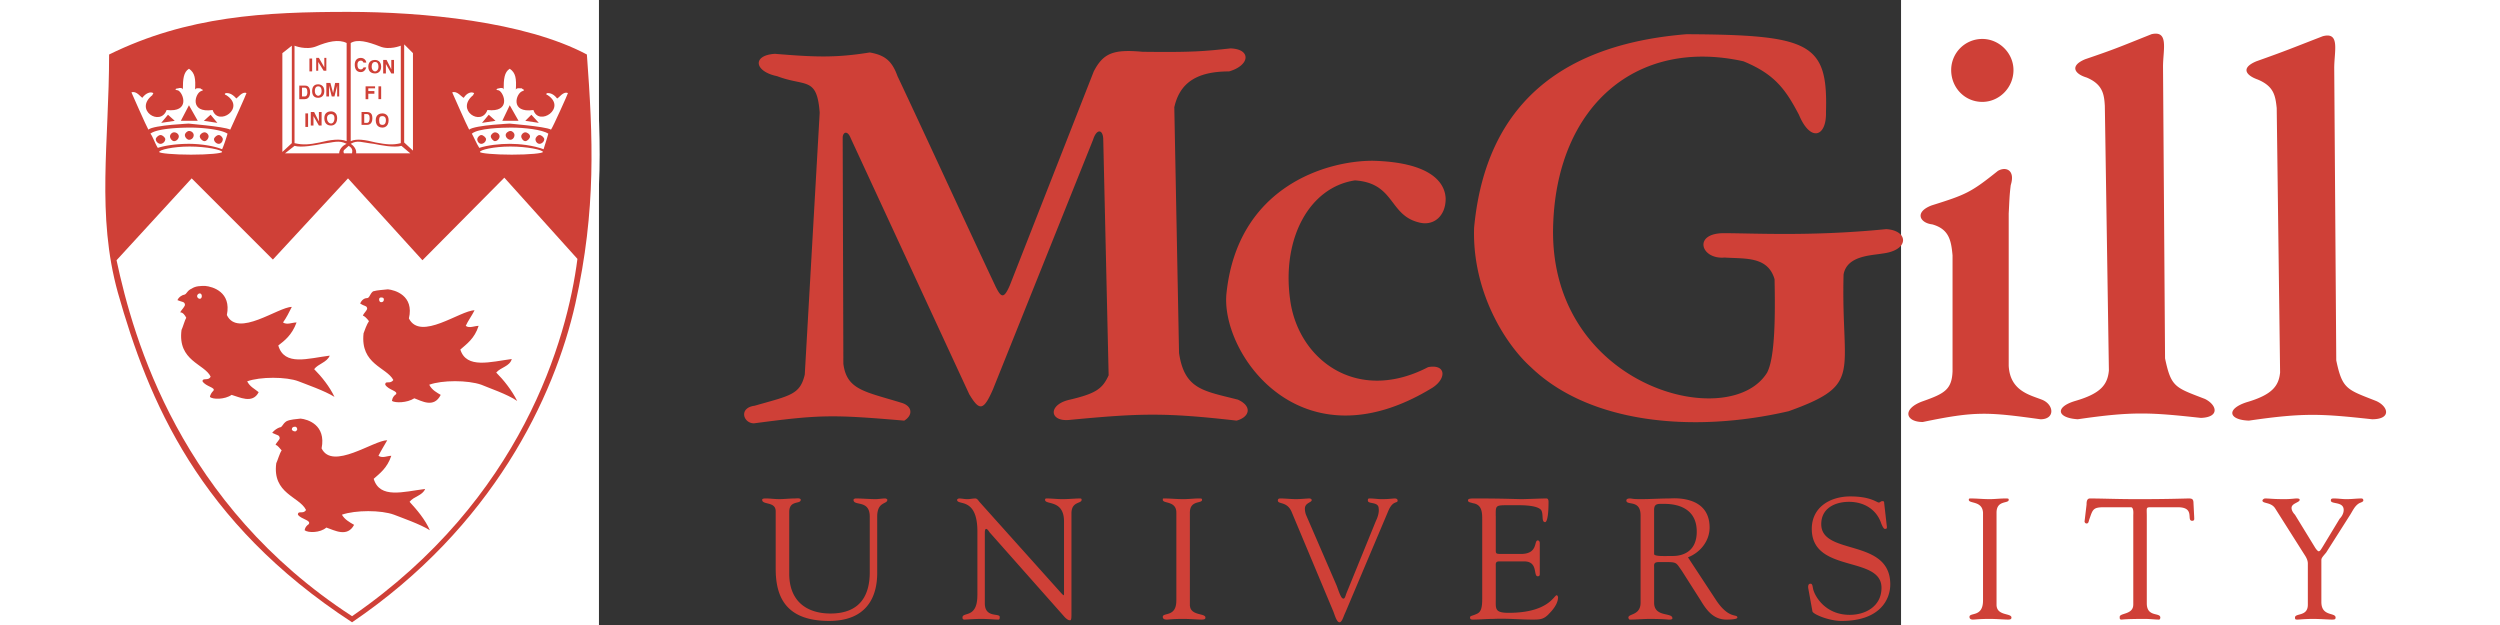 
<svg xmlns="http://www.w3.org/2000/svg" width="2800" height="700" viewBox="47 72 100 48">
	<rect x="47" y="72" width="100" height="48" fill="#333333" stroke="none"/>
	<g fill-rule="evenodd" clip-rule="evenodd">
		<path fill="#cf4037" d="M61.613 111.32c0-.936.884-.572.884-.936 0-.156-.364-.104-.416-.104-.416 0-.832.053-1.247.053-.364 0-.676-.053-1.04-.053-.052 0-.26 0-.26.104 0 .416 1.04.104 1.04.885v4.416c0 2.027.675 4.002 4.105 4.002 3.847 0 3.69-3.273 3.69-3.896v-4.107c0-1.195.779-.936.779-1.299 0-.051-.104-.104-.155-.104-.26 0-.521.053-.728.053-.52 0-1.04-.053-1.559-.053-.052 0-.156.053-.156.104 0 .52 1.248-.051 1.248 1.299v4.262c0 1.561-.572 3.172-3.015 3.172-1.819 0-3.17-.936-3.17-3.066v-4.732zM76.062 117.713c0 1.82-1.144 1.248-1.144 1.715 0 .053 0 .156.156.156.104 0 .78-.051 1.248-.051.624 0 1.039.051 1.352.051.104 0 .104-.104.104-.207 0-.312-1.144.104-1.144-1.039v-5.406c0-.26.052-.312.104-.312.104 0 .26.26.26.26l5.665 6.395c.26.311.416.363.52.363s.104-.209.104-.572v-7.641c0-.936.78-.727.78-1.039 0-.104-.052-.104-.156-.104-.312 0-.883.053-1.299.053-.416 0-.832-.053-1.195-.053-.104 0-.156 0-.156.104 0 .416 1.455-.051 1.455 1.664v5.508c0 .105 0 .156-.052.156l-.156-.156-6.289-7.016c-.052-.053-.156-.26-.312-.26-.208 0-.416.053-.624.053-.208 0-.415-.053-.623-.053-.052 0-.156.053-.156.104 0 .469 1.56-.26 1.56 2.443v4.884h-.002zM91.342 118.129c0 1.299-1.04.883-1.04 1.248 0 .104.053.207.312.207.156 0 .416-.051 1.248-.051.572 0 1.144.051 1.403.051s.312-.051.312-.156c0-.363-1.195-.104-1.195-.986v-7.068c0-.988.936-.676.936-.988 0-.104-.052-.104-.26-.104-.364 0-.779.053-1.195.053-.468 0-.987-.053-1.455-.053-.104 0-.104 0-.104.104 0 .312 1.04.053 1.04.988v6.755h-.002zM103.4 118.961c.104.26.26.832.467.832.209 0 .312-.469.469-.781l3.273-7.742c.365-.885.729-.572.729-.832 0-.104-.104-.156-.209-.156-.207 0-.416.053-1.039.053-.26 0-.572-.053-.883-.053-.104 0-.156 0-.156.156 0 .311.832.051.832.623.051.312-.104.729-.209.936l-2.287 5.613c-.051.156-.104.363-.207.363-.156 0-.26-.26-.52-.986l-2.34-5.406a1.318 1.318 0 0 1-.104-.52c0-.467.572-.467.52-.676 0-.051-.104-.104-.154-.104-.209 0-.676.053-1.041.053-.416 0-.832-.053-1.195-.053-.156 0-.207.053-.207.156 0 .311.676.051 1.039.832l3.222 7.692zM115.873 111.633c0-.885-.051-.832 1.248-.832.52 0 1.871-.053 2.234.363.209.312 0 .936.312.936.053 0 .26-.104.26-1.559 0-.156-.053-.26-.156-.26-.363 0-1.611.053-1.871.053-.52 0-1.246-.053-3.689-.053-.416 0-.469.053-.469.156 0 .156.26.156.365.207.727.104.727.729.727 1.299v6.029c0 .572-.051.988-.363 1.145-.416.207-.572.156-.572.311 0 .105.053.156.209.156.52 0 1.039-.051 1.559-.051 1.039-.053 2.027.051 3.014.051.572 0 .885 0 1.301-.467.311-.312.676-.779.676-1.248 0-.053-.053-.156-.105-.156-.207 0-.623 1.352-3.689 1.352-1.092 0-.988-.312-.988-1.092v-2.441c0-.209-.051-.416.26-.416h1.924c1.092 0 .676 1.143 1.039 1.143.104 0 .156-.053.156-.156v-1.039-1.352c0-.104-.053-.207-.156-.207-.311 0 .053 1.039-1.299 1.039h-1.404c-.57 0-.52 0-.52-.469v-2.442h-.003zM130.635 114.803c.936-.363 1.662-1.248 1.662-2.287 0-2.547-2.91-2.234-3.117-2.234-.676 0-1.455.053-2.184.053-.676 0-.623-.053-.832-.053-.156 0-.26.053-.26.156 0 .416 1.092-.104 1.092 1.143v6.705c0 .988-.936.832-.936 1.143 0 .053.053.156.104.156.52 0 1.041-.051 1.508-.051 1.092 0 1.402.051 1.508.051.104 0 .26 0 .26-.104 0-.469-1.404-.053-1.404-1.195v-2.754c0-.156-.051-.365.365-.365 1.455 0 1.246-.051 1.766.676l1.455 2.287c.469.779.988 1.455 1.977 1.455.104 0 .83 0 .83-.156 0-.311-.623.156-1.609-1.299l-2.185-3.327zm-2.6-3.639c0-.52.312-.467.779-.467 1.301 0 2.496.52 2.496 2.131 0 1.662-1.248 1.871-1.82 1.871-.623 0-1.455.051-1.455-.156v-3.379zM140.197 118.961c.053.207 1.248.727 2.234.727 2.963 0 3.742-1.662 3.742-2.807 0-3.586-5.301-2.182-5.301-4.625 0-1.248 1.092-1.715 2.131-1.715 1.145 0 2.131.572 2.496 1.715.051.104.154.363.258.363.156 0 .156-.051.156-.154l-.207-1.82c0-.156-.053-.156-.156-.156s-.156.105-.26.105c-.156 0-.623-.469-2.184-.469-1.559 0-2.961.832-2.961 2.494 0 3.432 5.354 2.027 5.354 4.523 0 1.402-1.197 2.078-2.443 2.078-1.82 0-2.65-1.352-2.807-1.975-.053-.26-.053-.416-.209-.416-.154 0-.207.156-.154.416l.311 1.716zM153.295 118.129c0 1.299-1.039.883-1.039 1.248 0 .104.053.207.26.207s.467-.051 1.299-.051c.52 0 1.092.051 1.404.051.207 0 .26-.051.26-.156 0-.363-1.145-.104-1.145-.986v-7.068c0-.988.936-.676.936-.988 0-.104-.051-.104-.26-.104-.416 0-.832.053-1.195.053-.52 0-.986-.053-1.455-.053-.104 0-.156 0-.156.104 0 .312 1.039.053 1.092.988v6.755h-.001zM164.834 118.441c0 .779-1.041.623-1.041.936 0 .156 0 .207.156.207.053 0 .312-.051 1.768-.051.416 0 .779.051 1.092.051.104 0 .104-.156.104-.156 0-.416-1.039 0-1.039-1.09v-6.705c0-.729-.104-.676.52-.676h1.871c1.352 0 .623 1.039 1.092 1.039.207 0 .156-.156.156-.312l-.053-1.039c0-.311-.104-.363-.363-.363s-1.508.053-3.898.053c-1.664 0-2.703-.053-3.689-.053-.262 0-.262.312-.262.467l-.154 1.301c0 .051.051.154.154.154.156 0 .156-.154.209-.311.26-.729.26-.936 1.092-.936h2.131c.207.051.156.52.156.623v6.861h-.002zM177.982 114.596c.104.154.26.414.26.676v3.17c0 .936-.986.623-.986.986 0 .156.051.156.207.156.104 0 .572-.051 1.195-.051.469 0 1.248.051 1.404.051.207 0 .311 0 .311-.156 0-.416-1.092-.051-1.092-1.195v-3.223c0-.154.105-.26.365-.57l1.818-2.859c.209-.311.363-.727.729-.936.104-.051.311-.104.311-.207s-.051-.156-.154-.156c-.365 0-.729.053-1.145.053-.312 0-.623-.053-.936-.053-.156 0-.26 0-.26.156 0 .311.986.051.986.727 0 .312-.207.572-.311.676l-1.352 2.234c-.104.156-.156.262-.26.262-.053 0-.156-.105-.26-.262l-1.559-2.545c-.105-.105-.262-.312-.262-.521 0-.363.625-.414.625-.623 0-.104-.156-.104-.26-.104s-.469.053-.885.053c-.936 0-1.143-.053-1.506-.053-.104 0-.209.104-.209.156 0 .26.676.104.988.623l2.238 3.535zM153.242 74.991c1.301 0 2.393 1.091 2.393 2.391 0 1.352-1.092 2.443-2.393 2.443-1.35 0-2.391-1.091-2.391-2.443a2.386 2.386 0 0 1 2.391-2.391zm22.869 25.622c-.104 1.041-.623 1.715-2.598 2.287-1.561.52-1.352 1.352.207 1.404 4.262-.625 5.613-.52 9.459-.105 1.508 0 1.248-.986.312-1.402-2.234-.883-2.6-.883-3.066-3.119l-.156-22.452c0-1.299.469-2.807-.883-2.443-2.547.987-2.756 1.092-5.094 1.923-1.248.52-.779 1.091.104 1.403 1.248.52 1.352 1.248 1.455 2.183l.26 20.321zm-13.148-.154c-.105 1.09-.625 1.766-2.6 2.338-1.559.469-1.402 1.299.209 1.402 4.262-.623 5.613-.52 9.459-.104 1.455-.051 1.246-.986.311-1.455-2.285-.883-2.598-.883-3.066-3.119l-.156-22.4c0-1.299.469-2.807-.883-2.495-2.598 1.04-2.807 1.143-5.094 1.923-1.246.52-.779 1.143.104 1.403 1.248.52 1.352 1.299 1.404 2.183l.312 20.324zm-12.006-8.836c-.105-1.144-.26-2.027-1.561-2.391-.936-.104-1.402-.936-.051-1.456 2.65-.832 3.014-.988 5.092-2.651.625-.364 1.352-.052.988 1.092-.104.832-.104 1.247-.156 2.183v11.694c.105 1.924 1.611 2.234 2.547 2.6.936.363 1.039 1.506-.104 1.506-4.105-.57-5.041-.623-9.043.209-1.352 0-1.611-1.039.051-1.611 1.611-.572 2.184-.883 2.236-2.287v-8.888h.001zm-36.746-2.132c.936-9.979 7.328-14.137 16.32-14.864 9.51.052 10.861.675 10.705 5.977.053 1.923-1.195 2.339-2.078.208-1.039-1.975-1.871-3.118-4.262-4.105-8.213-1.819-14.24 3.43-14.605 12.37-.57 12.579 13.514 16.268 16.424 11.538.625-1.195.625-4.469.572-7.172-.52-1.767-2.234-1.559-3.846-1.663-1.82.156-2.443-1.871-.053-1.871 2.34 0 6.758.26 12.475-.312 1.715.104 1.818 1.611-.26 1.871-.885.156-2.756.156-3.016 1.611-.207 7.692 1.561 8.42-4.209 10.499-7.381 1.715-15.332.936-19.803-3.379-2.026-1.82-4.52-5.874-4.364-10.708zm-19.023 5.094c.832-8.264 7.693-10.239 11.226-10.239 4.211.104 5.562 1.508 5.613 2.911 0 1.403-.986 2.131-2.078 1.819-2.287-.572-1.82-3.015-4.887-3.222-3.48.52-5.613 4.417-4.988 9.095.57 4.625 5.094 8.108 10.602 5.249 1.352-.26 1.455.832.365 1.561-10.135 6.235-16.269-2.601-15.853-7.174zM63.952 80.656c-.208-2.807-1.091-1.975-3.274-2.807-1.767-.364-1.923-1.611-.156-1.715 3.119.26 4.678.312 7.276-.104 1.196.208 1.715.676 2.131 1.819 2.183 4.626 5.353 11.539 7.536 16.164.416.832.624.987 1.092-.104l6.444-16.424c.728-1.403 1.507-1.715 3.743-1.507 3.897.052 4.833-.052 6.756-.26 1.612.052 1.508 1.299-.104 1.767-2.495 0-3.794.884-4.21 2.755l.364 18.867c.416 2.807 1.871 2.91 4.521 3.586 1.143.52.883 1.352-.104 1.611-5.509-.625-7.38-.572-12.837-.053-1.56.156-1.664-1.195.052-1.559 1.975-.469 2.495-.832 2.962-1.871l-.416-18.191c-.052-.728-.52-.728-.78.104l-7.692 19.179c-.728 1.662-1.04 1.662-1.819.363L66.342 82.63c-.26-.676-.624-.468-.624-.052l.052 17.359c.26 2.027 1.663 2.131 4.521 3.016.78.26.832.936.156 1.352-5.51-.469-6.445-.469-11.539.207-.832 0-1.195-1.195.052-1.352 2.703-.779 3.482-.832 3.846-2.391l1.146-20.113z" />
		<path fill="#fff"	 d="M9.535 94.429c-1.767-6.185-.727-11.954-.727-18.867 6.185-3.119 12.37-3.378 19.022-3.378 5.769 0 13.929.728 18.814 3.378.52 6.497.832 12.266-.884 19.698-1.663 7.433-6.548 17.724-17.723 25.312-12.162-8.004-16.111-17.619-18.502-26.143z"  />
		<path fill="#cf4037" d="M10.055 94.481c-1.663-5.977-.676-11.538-.676-18.295 6.029-2.962 11.954-3.274 18.399-3.274 5.613 0 13.514.728 18.295 3.274.468 6.341.728 11.902-.884 19.126-1.611 7.172-6.341 17.152-17.151 24.48-11.798-7.692-15.644-17.048-17.983-25.311z" />
		<path fill="#fff"	 d="M15.72 85.698l-5.769 6.288c1.3 6.081 4.886 18.762 18.087 27.338 13.045-8.99 16.528-21.309 17.308-27.442l-5.613-6.237-6.289 6.341-5.717-6.288-5.769 6.236-6.238-6.236zM18.371 79.304c-.052 0-.208-.104 0-.156.156 0 .416 0 .78.416.104-.052.468-.572.78-.416 0 .052-1.144 2.599-1.248 2.807-.52-.26-3.482-.468-3.17-.468.26 0-2.703.104-3.119.468-.156-.26-1.299-2.858-1.299-2.858.364-.156.728.364.832.416.312-.416.623-.416.675-.416.312.052.104.104.104.208-1.455 1.144.624 2.443 1.091 1.144 1.819.208 1.299-1.299.883-1.507-.363-.052-.156-.156 0-.156.104-.052.364-.052.364.104 0-.832.052-1.351.468-1.611.468.312.52.779.468 1.611.052-.156.26-.104.416-.104.052.104.364.104.052.208-.468.156-.936 1.715.883 1.455.416 1.299 2.599-.157 1.04-1.145zm-1.196 1.508l.52.624-1.039-.156.519-.468zm-1.663-.728l.676 1.195h-1.3l.624-1.195zm-1.611.728l-.52.624 1.04-.156-.52-.468z"  />
		<path fill="#fff" 	 d="M13.122 83.358c-.208-.312-.416-.936-.572-1.091.52-.416 2.391-.468 3.067-.468.987 0 2.391.156 2.858.468 0 0-.208.728-.416 1.195-.779-.312-1.871-.416-2.546-.416-.833.001-1.768.104-2.391.312zm4.677-.987c.156 0 .312.208.312.312 0 .208-.156.364-.312.364s-.364-.156-.364-.364c0-.104.208-.312.364-.312zm-1.091-.208c.156 0 .312.156.312.312s-.156.364-.312.364-.364-.208-.364-.364.207-.312.364-.312zm-1.196-.104c.208 0 .363.156.363.312a.355.355 0 0 1-.363.364c-.104 0-.312-.156-.312-.364 0-.156.208-.312.312-.312zm-1.143.104c.208 0 .364.156.364.312s-.156.364-.364.364c-.156 0-.312-.208-.312-.364s.155-.312.312-.312zm-1.04.208c.156 0 .364.208.364.312 0 .208-.208.364-.364.364s-.364-.156-.364-.364c0-.104.208-.312.364-.312z"  />
		<path fill="#fff" 	 d="M15.564 83.254c1.299 0 2.495.26 2.495.416 0 .104-1.04.208-2.391.208-1.299 0-2.443-.104-2.443-.208 0-.156 1.04-.416 2.339-.416zM43.058 79.304c-.052 0-.208-.104 0-.156.104 0 .416 0 .728.416.156-.052.467-.572.832-.416 0 .052-1.144 2.599-1.299 2.807-.468-.26-3.431-.468-3.17-.468.26 0-2.651.104-3.119.468-.156-.26-1.299-2.858-1.299-2.858.364-.156.728.364.884.416.26-.416.571-.416.623-.416.312.052.104.104.104.208-1.403 1.144.624 2.443 1.091 1.144 1.819.208 1.299-1.299.883-1.507-.363-.052-.104-.156 0-.156.156-.052.364-.052.364.104 0-.832.052-1.351.468-1.611.468.312.52.779.468 1.611.052-.156.26-.104.467-.104.052.104.312.104.052.208-.52.156-.987 1.715.832 1.455.415 1.299 2.598-.157 1.091-1.145zm-1.247 1.508l.571.624-1.039-.156.468-.468zm-1.663-.728l.676 1.195h-1.248l.572-1.195zm-1.611.728l-.52.624 1.039-.156-.519-.468z"  />
		<path fill="#fff" 	 d="M37.809 83.358c-.208-.312-.468-.936-.572-1.091.468-.416 2.339-.468 3.015-.468 1.04 0 2.391.156 2.859.468 0 0-.208.728-.364 1.195-.832-.312-1.871-.416-2.599-.416-.78.001-1.715.104-2.339.312zm4.626-.987c.156 0 .364.208.364.312 0 .208-.208.364-.364.364s-.312-.156-.312-.364c0-.104.156-.312.312-.312zm-1.092-.208c.156 0 .364.156.364.312s-.208.364-.364.364-.312-.208-.312-.364.156-.312.312-.312zm-1.143-.104c.156 0 .312.156.312.312 0 .208-.156.364-.312.364s-.364-.156-.364-.364c0-.156.207-.312.364-.312zm-1.196.104c.208 0 .364.156.364.312s-.156.364-.364.364c-.104 0-.312-.208-.312-.364s.208-.312.312-.312zm-1.039.208c.156 0 .364.208.364.312 0 .208-.208.364-.364.364s-.312-.156-.312-.364c0-.104.156-.312.312-.312z"  />
		<path fill="#fff" 	 d="M40.2 83.254c1.299 0 2.495.26 2.495.416 0 .104-1.04.208-2.391.208-1.299 0-2.443-.104-2.443-.208 0-.156 1.039-.416 2.339-.416z"  />
		<path fill="#cf4037" d="M14.94 97.34c.104-.209.26-.779.364-.936-.104-.209-.26-.417-.468-.417.104-.208.416-.468.364-.624-.052-.208-.208-.156-.572-.312.104-.26.416-.416.52-.416.208-.052.208-.312.571-.468.312-.208.676-.208 1.04-.208.572.052 2.027.468 1.664 2.234.832 1.768 3.95-.623 4.989-.623-.208.415-.416.832-.676 1.195.312.209.676 0 1.04 0-.364.988-.936 1.404-1.403 1.768.468 1.611 2.287.986 3.95.779-.208.52-.884.623-1.195 1.039.571.572 1.195 1.352 1.559 2.131-.728-.467-2.235-.986-2.754-1.195-.936-.363-2.963-.363-3.95 0 .208.416.571.572.883.832-.468.936-1.507.363-2.079.207-.52.365-1.456.365-1.663.156 0 0 0-.207.26-.467.208-.26-.572-.312-.832-.729 0-.311.468 0 .624-.363-.468-.985-2.548-1.193-2.236-3.583zm1.404-2.807c.104 0 .156.104.156.208s-.052.208-.156.208-.208-.104-.208-.208.104-.208.208-.208zM28.921 97.6c.052-.156.26-.729.416-.936-.156-.208-.364-.416-.468-.416.052-.208.416-.468.312-.624-.052-.156-.208-.104-.52-.312.104-.26.312-.416.52-.416s.208-.312.468-.52c.364-.104.728-.104 1.144-.156.52.052 2.027.468 1.611 2.235.884 1.767 3.95-.624 5.042-.624-.208.416-.52.832-.676 1.195.26.209.676 0 .987 0-.312.988-.935 1.404-1.403 1.82.468 1.506 2.339.936 3.95.727-.156.572-.832.623-1.195 1.039.572.572 1.195 1.352 1.611 2.184-.728-.52-2.287-1.039-2.754-1.248-1.04-.363-3.014-.363-4.002 0 .208.416.624.625.883.779-.52 1.041-1.455.469-2.027.262-.572.363-1.455.363-1.715.207 0 0 0-.312.312-.52.156-.26-.572-.312-.832-.729 0-.363.364 0 .624-.363-.521-.987-2.547-1.194-2.288-3.584zm1.352-2.755c.156 0 .208.052.208.156 0 .104-.052.208-.208.208-.104 0-.156-.104-.156-.208s.051-.156.156-.156zM22.216 107.578c.104-.207.26-.779.416-.986-.156-.156-.312-.416-.468-.416.052-.209.364-.416.312-.572-.052-.209-.156-.156-.572-.363.156-.209.416-.365.572-.416.208 0 .208-.26.52-.469.312-.156.728-.156 1.091-.207.52.051 1.975.467 1.611 2.287.832 1.715 4.002-.625 5.042-.625-.208.365-.467.781-.675 1.195.312.209.675 0 .987 0-.312.936-.884 1.352-1.352 1.768.468 1.561 2.287.988 3.95.779-.208.52-.883.572-1.195.988.572.623 1.195 1.352 1.559 2.184-.727-.469-2.235-.988-2.754-1.195-.987-.365-2.962-.365-4.002 0 .208.363.572.57.936.779-.52.986-1.507.416-2.131.207-.468.416-1.403.416-1.664.209 0 0 0-.26.312-.469.208-.312-.571-.363-.832-.727 0-.365.416 0 .624-.365-.519-1.039-2.598-1.246-2.287-3.586zm1.456-2.807c.052 0 .156.053.156.209 0 .051-.104.154-.156.154-.156 0-.26-.104-.26-.154 0-.156.104-.209.26-.209z" />
		<path fill="#fff"    d="M23.62 75.51s.883.364 1.663.052c.883-.364 1.715-.572 2.339-.26v7.537c-.52-.208-1.248-.104-2.079.104-.779.156-1.247.208-1.923.052V75.51zm2.495 5.562c0-.26.208-.312.312-.312s.26.052.26.312c0 .312-.156.416-.26.416s-.312-.105-.312-.416zm-.208 0c0 .52.364.571.52.571.104 0 .467-.052.467-.571 0-.468-.363-.52-.467-.52-.156 0-.52.052-.52.52zm-.416.26l-.364-.728h-.26v1.039h.208v-.728l.416.728h.208v-1.039h-.208v.728zm-1.039.416h.208v-1.04h-.208v1.04zm2.598-3.379h-.312l-.156.779-.208-.779h-.312v1.04h.208v-.832l.208.832h.208l.208-.832v.832h.156v-1.04zm-1.871.624c0-.312.156-.364.26-.364.104 0 .26.052.26.364 0 .26-.156.364-.26.364-.104-.001-.26-.105-.26-.364zm-.208 0c0 .468.312.52.468.52.104 0 .468-.052.468-.52s-.364-.52-.468-.52c-.156 0-.468.052-.468.52zm-.779-.26h.208c.104 0 .208.052.208.364 0 .156-.053.312-.208.312h-.208v-.676zm-.208.883h.416c.364 0 .416-.364.416-.52 0-.208-.052-.52-.364-.52h-.468v1.04zm1.923-2.443l-.416-.728h-.208v.988h.156v-.676l.416.676h.208v-.988h-.156v.728zm-1.143.312h.208v-.988h-.208v.988zM23.412 75.51l-.727.572v7.588l.727-.675V75.51z"  />
		<path fill="#fff" 	 d="M22.892 83.774l.728-.572c.52.156 1.611-.052 2.131-.156.883-.104 1.248-.312 1.871 0-.364.156-.572.467-.572.728h-4.158zM32.507 83.774l-.675-.572c-.572.156-1.611-.052-2.131-.156-.935-.104-1.247-.312-1.767 0 .26.156.467.467.416.728h4.157zM32.04 75.407l.675.675v7.484l-.675-.623v-7.536z"  />
		<path fill="#fff" 	 d="M31.78 75.51s-.884.364-1.611.052c-.936-.364-1.715-.572-2.234-.26v7.537c.467-.208 1.091-.104 1.923.104.832.156 1.299.208 1.923.052V75.51h-.001zm-3.014 6.081h.416c.364 0 .416-.312.416-.52s-.052-.468-.416-.468h-.416v.988zm.207-.831h.208c.104 0 .208.052.208.312 0 .208-.052.364-.208.364h-.208v-.676zm.884.468c0 .52.364.572.52.572.104 0 .468-.052.468-.572 0-.468-.363-.52-.468-.52-.156 0-.52.052-.52.52zm.26 0c0-.26.104-.312.26-.312.104 0 .26.052.26.312 0 .312-.156.364-.26.364-.156-.001-.26-.052-.26-.364zm-.832-2.027h.468v-.208h-.468v-.208h.52v-.156h-.728v.987h.208v-.415zm.78.415h.208v-.987h-.208v.987zm-.936-2.806c0-.156-.156-.364-.416-.364-.312 0-.468.208-.468.52 0 .364.156.572.468.572.208 0 .364-.156.416-.364h-.208c-.052.104-.104.156-.208.156-.208 0-.26-.156-.26-.364 0-.259.156-.312.26-.312.156 0 .156.104.208.156h.208zm.156.312c0 .468.364.52.52.52.104 0 .468-.052.468-.52s-.364-.52-.468-.52c-.156 0-.52.052-.52.52zm.26 0c0-.312.156-.364.26-.364.104 0 .26.052.26.364 0 .26-.156.364-.26.364-.104-.001-.26-.105-.26-.364zm1.507.208l-.364-.728h-.26v1.039h.208v-.728l.416.728h.208v-1.039h-.208v.728zM27.778 83.203c-.312.312-.468.312-.364.572h.624c.052-.261 0-.417-.26-.572z"  />
	</g>
</svg>